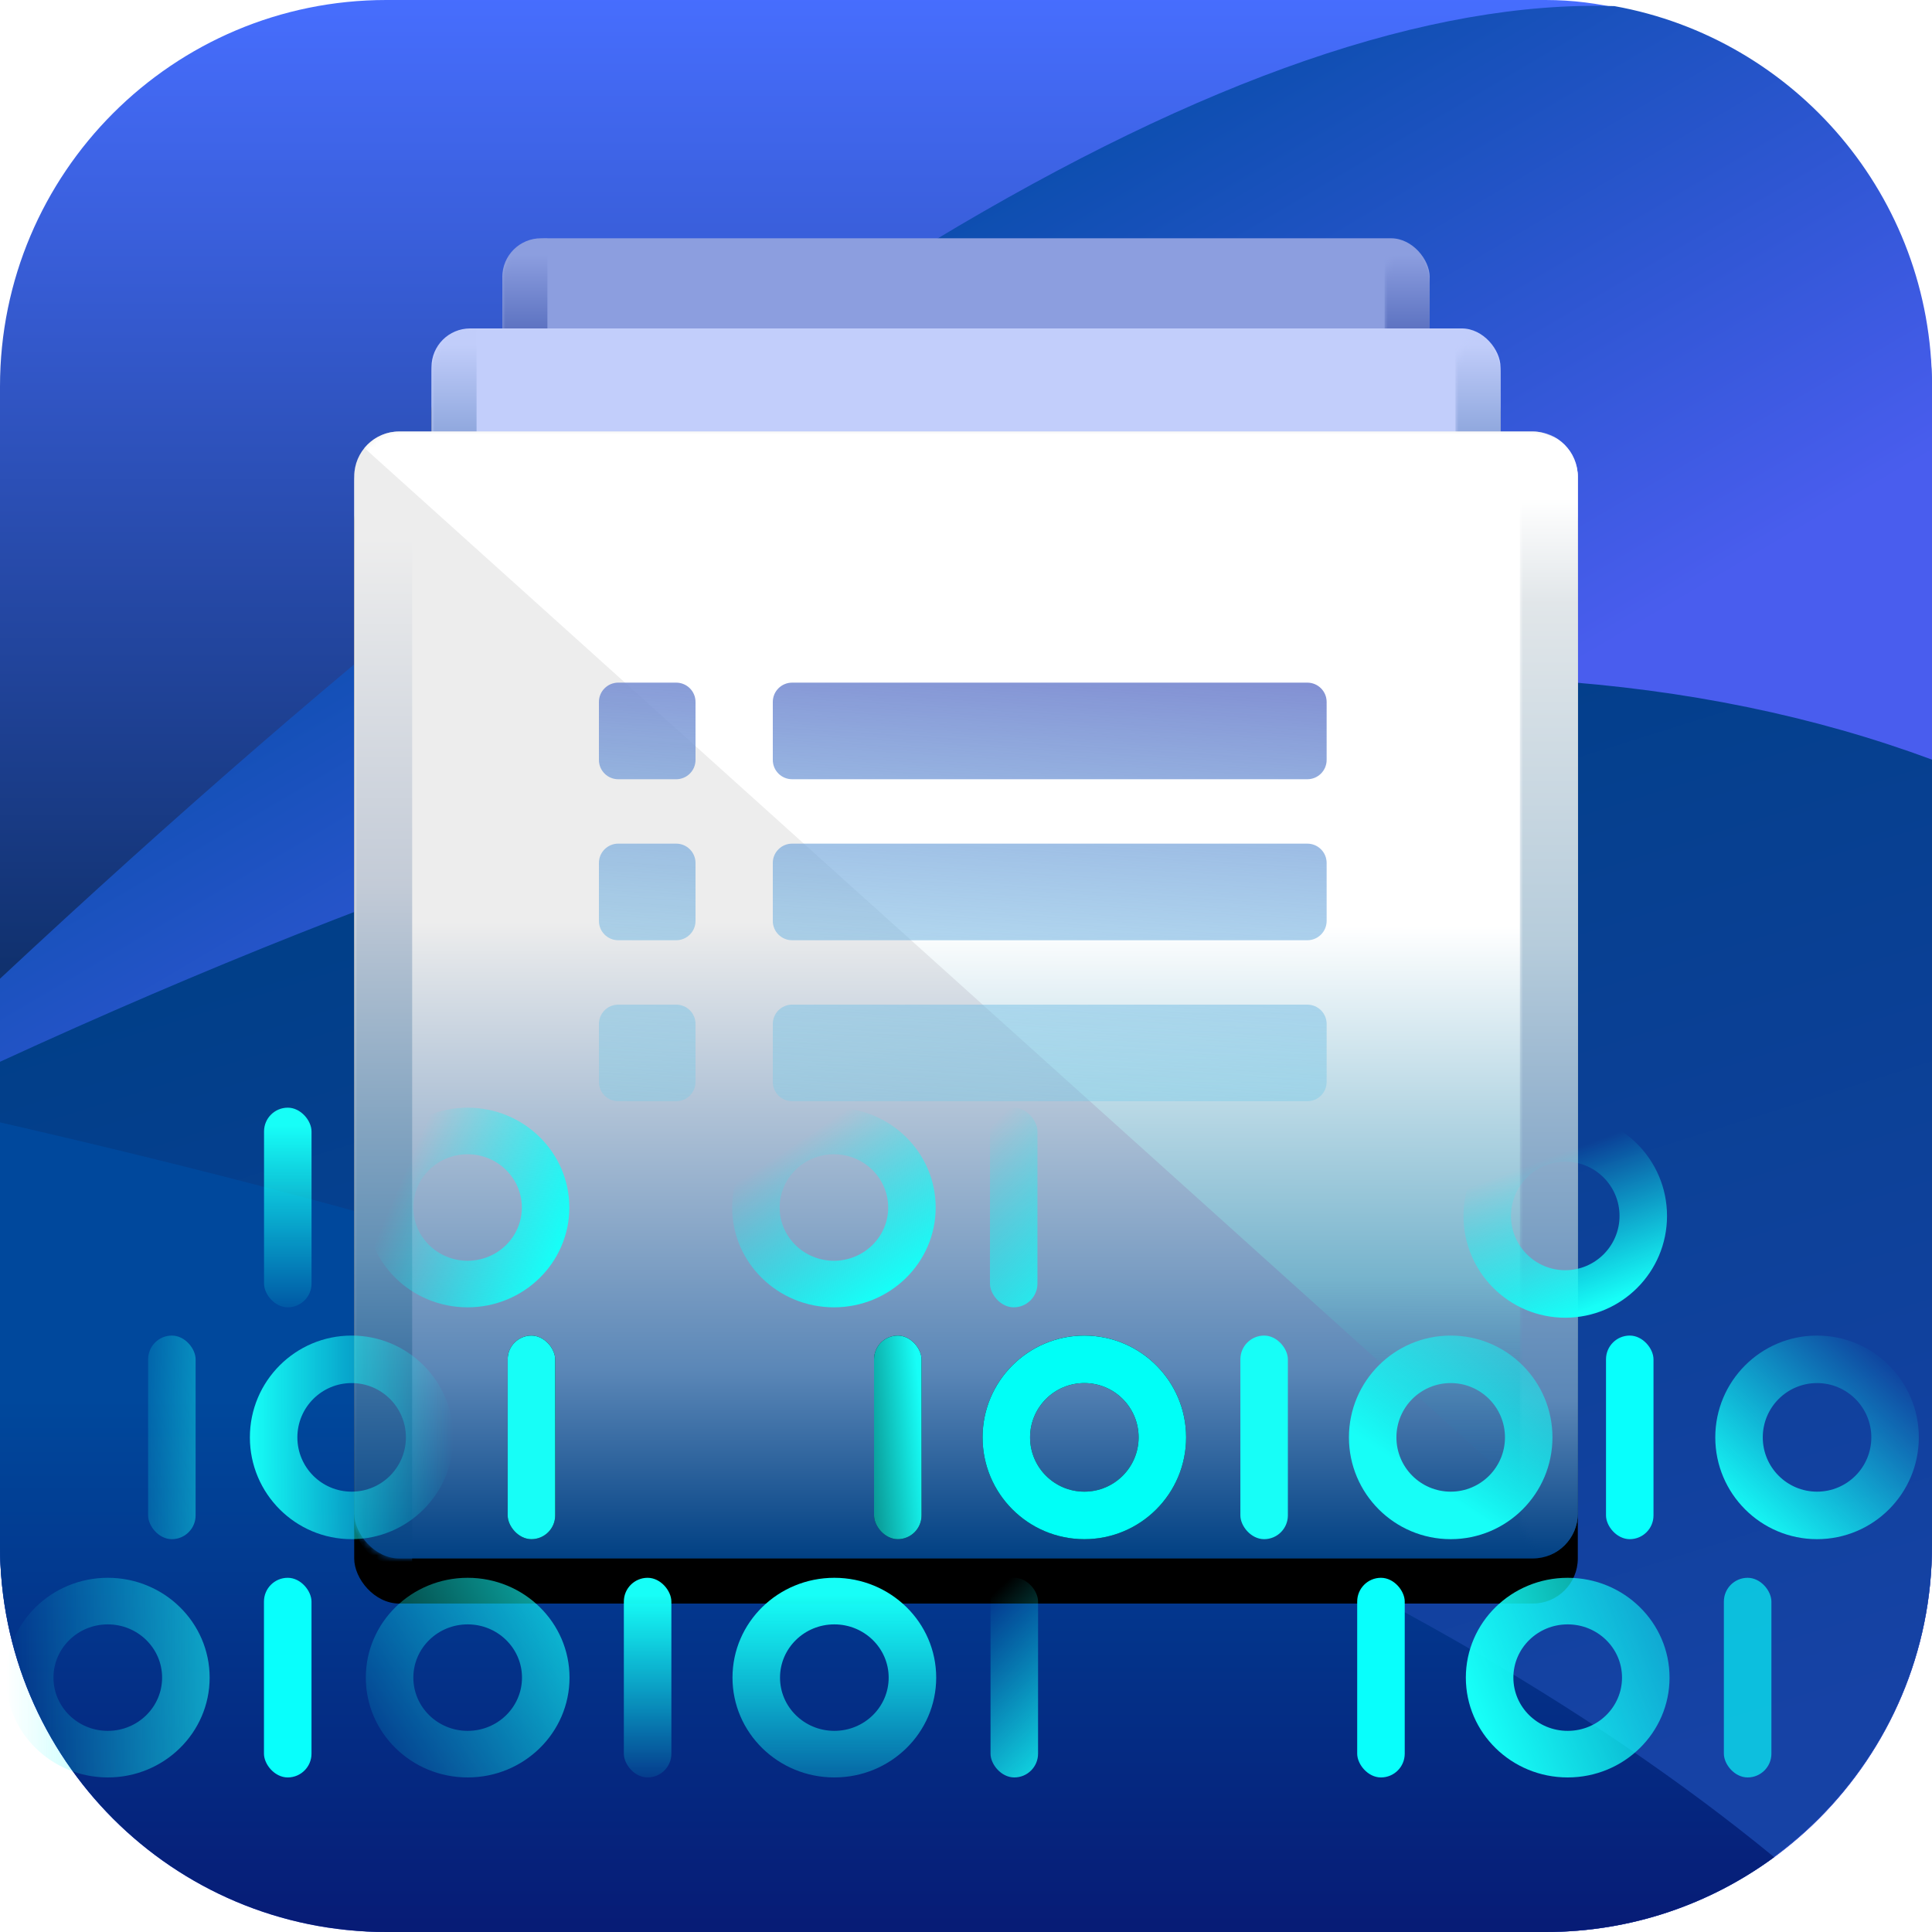 <?xml version="1.0" encoding="UTF-8"?>
<svg width="300px" height="300px" viewBox="0 0 300 300" version="1.1" xmlns="http://www.w3.org/2000/svg" xmlns:xlink="http://www.w3.org/1999/xlink">
    <!-- Generator: Sketch 51.1 (57501) - http://www.bohemiancoding.com/sketch -->
    <title>app icon</title>
    <desc>Created with Sketch.</desc>
    <defs>
        <linearGradient x1="50%" y1="0%" x2="50%" y2="50%" id="linearGradient-1">
            <stop stop-color="#476EFF" offset="0%"></stop>
            <stop stop-color="#10316E" offset="100%"></stop>
        </linearGradient>
        <linearGradient x1="72.163%" y1="40.119%" x2="50%" y2="2.554%" id="linearGradient-2">
            <stop stop-color="#495DEE" offset="0%"></stop>
            <stop stop-color="#004BA2" offset="100%"></stop>
        </linearGradient>
        <linearGradient x1="110.016%" y1="77.085%" x2="74.53%" y2="0%" id="linearGradient-3">
            <stop stop-color="#1642A5" offset="0%"></stop>
            <stop stop-color="#013F89" offset="100%"></stop>
        </linearGradient>
        <linearGradient x1="22.424%" y1="140.95%" x2="22.424%" y2="33.973%" id="linearGradient-4">
            <stop stop-color="#0B005E" offset="0%"></stop>
            <stop stop-color="#00489C" offset="100%"></stop>
        </linearGradient>
        <rect id="path-5" x="0" y="0" width="144" height="166" rx="6"></rect>
        <filter x="-29.5%" y="-21.4%" width="159.0%" height="151.2%" filterUnits="objectBoundingBox" id="filter-7">
            <feOffset dx="0" dy="7" in="SourceAlpha" result="shadowOffsetOuter1"></feOffset>
            <feGaussianBlur stdDeviation="13" in="shadowOffsetOuter1" result="shadowBlurOuter1"></feGaussianBlur>
            <feColorMatrix values="0 0 0 0 0   0 0 0 0 0   0 0 0 0 0  0 0 0 0.121 0" type="matrix" in="shadowBlurOuter1"></feColorMatrix>
        </filter>
        <linearGradient x1="46.8%" y1="1.312%" x2="46.8%" y2="100%" id="linearGradient-8">
            <stop stop-color="#8C9EDF" offset="0%"></stop>
            <stop stop-color="#001D87" offset="20.827%"></stop>
            <stop stop-color="#5B87B7" offset="85.207%"></stop>
            <stop stop-color="#014083" offset="100%"></stop>
        </linearGradient>
        <rect id="path-9" x="0" y="0" width="166" height="166" rx="6"></rect>
        <filter x="-25.6%" y="-21.4%" width="151.2%" height="151.2%" filterUnits="objectBoundingBox" id="filter-11">
            <feOffset dx="0" dy="7" in="SourceAlpha" result="shadowOffsetOuter1"></feOffset>
            <feGaussianBlur stdDeviation="13" in="shadowOffsetOuter1" result="shadowBlurOuter1"></feGaussianBlur>
            <feColorMatrix values="0 0 0 0 0   0 0 0 0 0   0 0 0 0 0  0 0 0 0.121 0" type="matrix" in="shadowBlurOuter1"></feColorMatrix>
        </filter>
        <linearGradient x1="46.8%" y1="1.312%" x2="46.8%" y2="100%" id="linearGradient-12">
            <stop stop-color="#C1CDFA" offset="0%"></stop>
            <stop stop-color="#053F8F" offset="31.466%"></stop>
            <stop stop-color="#5B87B7" offset="85.207%"></stop>
            <stop stop-color="#014083" offset="100%"></stop>
        </linearGradient>
        <linearGradient x1="46.8%" y1="43.491%" x2="46.8%" y2="100%" id="linearGradient-13">
            <stop stop-color="#EDEDED" offset="0%"></stop>
            <stop stop-color="#5B87B7" offset="70.406%"></stop>
            <stop stop-color="#014083" offset="100%"></stop>
        </linearGradient>
        <rect id="path-14" x="0" y="30" width="190" height="175" rx="7"></rect>
        <filter x="-22.4%" y="-20.3%" width="144.7%" height="148.6%" filterUnits="objectBoundingBox" id="filter-16">
            <feOffset dx="0" dy="7" in="SourceAlpha" result="shadowOffsetOuter1"></feOffset>
            <feGaussianBlur stdDeviation="13" in="shadowOffsetOuter1" result="shadowBlurOuter1"></feGaussianBlur>
            <feColorMatrix values="0 0 0 0 0   0 0 0 0 0   0 0 0 0 0  0 0 0 0.121 0" type="matrix" in="shadowBlurOuter1"></feColorMatrix>
        </filter>
        <linearGradient x1="46.8%" y1="8.828%" x2="46.8%" y2="100%" id="linearGradient-17">
            <stop stop-color="#EDEDED" offset="0%"></stop>
            <stop stop-color="#C3CBD7" offset="33.791%"></stop>
            <stop stop-color="#6290B5" offset="69.7%"></stop>
            <stop stop-color="#014083" offset="100%"></stop>
        </linearGradient>
        <linearGradient x1="93.164%" y1="44.915%" x2="93.111%" y2="103.261%" id="linearGradient-18">
            <stop stop-color="#FFFFFF" offset="0%"></stop>
            <stop stop-color="#76B3CC" offset="55.046%"></stop>
            <stop stop-color="#003A89" stop-opacity="0" offset="100%"></stop>
        </linearGradient>
        <linearGradient x1="46.8%" y1="5.84%" x2="46.8%" y2="100%" id="linearGradient-19">
            <stop stop-color="#FFFFFF" offset="0%"></stop>
            <stop stop-color="#E1E6E9" offset="9.972%"></stop>
            <stop stop-color="#B6CCDB" offset="42.047%"></stop>
            <stop stop-color="#5B87B7" offset="85.207%"></stop>
            <stop stop-color="#014083" offset="100%"></stop>
        </linearGradient>
        <linearGradient x1="44.777%" y1="141.671%" x2="61.39%" y2="-13.756%" id="linearGradient-20">
            <stop stop-color="#68E7F4" stop-opacity="0.087" offset="0%"></stop>
            <stop stop-color="#7C83CE" offset="100%"></stop>
        </linearGradient>
        <linearGradient x1="50%" y1="8.902%" x2="50%" y2="109.526%" id="linearGradient-21">
            <stop stop-color="#17FEF7" offset="0%"></stop>
            <stop stop-color="#08FFFC" stop-opacity="0" offset="100%"></stop>
        </linearGradient>
        <linearGradient x1="70.586%" y1="131.685%" x2="39.976%" y2="0%" id="linearGradient-22">
            <stop stop-color="#17FEF7" offset="0%"></stop>
            <stop stop-color="#08FFFC" stop-opacity="0" offset="100%"></stop>
        </linearGradient>
        <linearGradient x1="50%" y1="8.902%" x2="50%" y2="137.884%" id="linearGradient-23">
            <stop stop-color="#17FEF7" offset="0%"></stop>
            <stop stop-color="#08FFFC" stop-opacity="0" offset="100%"></stop>
        </linearGradient>
        <linearGradient x1="0%" y1="50%" x2="135.76%" y2="0%" id="linearGradient-24">
            <stop stop-color="#17FEF7" offset="0%"></stop>
            <stop stop-color="#08FFFC" stop-opacity="0.325" offset="100%"></stop>
        </linearGradient>
        <linearGradient x1="142.513%" y1="-41.62%" x2="-34.117%" y2="50%" id="linearGradient-25">
            <stop stop-color="#17FEF7" offset="0%"></stop>
            <stop stop-color="#08FFFC" stop-opacity="0" offset="100%"></stop>
        </linearGradient>
        <linearGradient x1="100%" y1="50%" x2="0%" y2="50%" id="linearGradient-26">
            <stop stop-color="#17FEF7" offset="0%"></stop>
            <stop stop-color="#08FFFC" stop-opacity="0" offset="100%"></stop>
        </linearGradient>
        <rect id="path-27" x="55.833" y="34.387" width="7.374" height="31.613" rx="3.687"></rect>
        <filter x="-528.9%" y="-123.4%" width="1157.7%" height="346.7%" filterUnits="objectBoundingBox" id="filter-28">
            <feMorphology radius="3" operator="dilate" in="SourceAlpha" result="shadowSpreadOuter1"></feMorphology>
            <feOffset dx="0" dy="0" in="shadowSpreadOuter1" result="shadowOffsetOuter1"></feOffset>
            <feGaussianBlur stdDeviation="10" in="shadowOffsetOuter1" result="shadowBlurOuter1"></feGaussianBlur>
            <feColorMatrix values="0 0 0 0 0   0 0 0 0 1   0 0 0 0 0.914  0 0 0 0.5 0" type="matrix" in="shadowBlurOuter1"></feColorMatrix>
        </filter>
        <linearGradient x1="167.039%" y1="73.438%" x2="-74.398%" y2="27.611%" id="linearGradient-29">
            <stop stop-color="#17FEF7" offset="0%"></stop>
            <stop stop-color="#08FFFC" stop-opacity="0" offset="100%"></stop>
        </linearGradient>
        <linearGradient x1="100%" y1="39.323%" x2="-150.057%" y2="136.903%" id="linearGradient-30">
            <stop stop-color="#17FEF7" offset="0%"></stop>
            <stop stop-color="#08FFFC" stop-opacity="0.029" offset="100%"></stop>
            <stop stop-color="#08FFFC" stop-opacity="0" offset="100%"></stop>
        </linearGradient>
        <rect id="path-31" x="112.72" y="34.387" width="7.374" height="31.613" rx="3.687"></rect>
        <filter x="-528.9%" y="-123.4%" width="1157.7%" height="346.7%" filterUnits="objectBoundingBox" id="filter-32">
            <feMorphology radius="3" operator="dilate" in="SourceAlpha" result="shadowSpreadOuter1"></feMorphology>
            <feOffset dx="0" dy="0" in="shadowSpreadOuter1" result="shadowOffsetOuter1"></feOffset>
            <feGaussianBlur stdDeviation="10" in="shadowOffsetOuter1" result="shadowBlurOuter1"></feGaussianBlur>
            <feColorMatrix values="0 0 0 0 0   0 0 0 0 1   0 0 0 0 0.913  0 0 0 0.5 0" type="matrix" in="shadowBlurOuter1"></feColorMatrix>
        </filter>
        <linearGradient x1="50%" y1="79.884%" x2="123.994%" y2="-31.115%" id="linearGradient-33">
            <stop stop-color="#17FEF7" offset="0%"></stop>
            <stop stop-color="#08FFFC" stop-opacity="0" offset="100%"></stop>
        </linearGradient>
        <linearGradient x1="0%" y1="74.632%" x2="100%" y2="74.632%" id="linearGradient-34">
            <stop stop-color="#17FEF7" offset="0%"></stop>
            <stop stop-color="#08FFFC" stop-opacity="0" offset="100%"></stop>
        </linearGradient>
        <path d="M145.377,58.624 C150.031,58.624 153.805,54.849 153.805,50.194 C153.805,45.538 150.031,41.763 145.377,41.763 C140.722,41.763 136.949,45.538 136.949,50.194 C136.949,54.849 140.722,58.624 145.377,58.624 Z M145.377,66 C136.65,66 129.575,58.923 129.575,50.194 C129.575,41.464 136.65,34.387 145.377,34.387 C154.104,34.387 161.179,41.464 161.179,50.194 C161.179,58.923 154.104,66 145.377,66 Z" id="path-35"></path>
        <filter x="-123.4%" y="-123.4%" width="346.8%" height="346.7%" filterUnits="objectBoundingBox" id="filter-36">
            <feMorphology radius="3" operator="dilate" in="SourceAlpha" result="shadowSpreadOuter1"></feMorphology>
            <feOffset dx="0" dy="0" in="shadowSpreadOuter1" result="shadowOffsetOuter1"></feOffset>
            <feGaussianBlur stdDeviation="10" in="shadowOffsetOuter1" result="shadowBlurOuter1"></feGaussianBlur>
            <feColorMatrix values="0 0 0 0 0   0 0 0 0 1   0 0 0 0 0.913  0 0 0 0.5 0" type="matrix" in="shadowBlurOuter1"></feColorMatrix>
        </filter>
        <linearGradient x1="0%" y1="79.303%" x2="74.134%" y2="0%" id="linearGradient-37">
            <stop stop-color="#17FEF7" offset="0%"></stop>
            <stop stop-color="#08FFFC" stop-opacity="0" offset="100%"></stop>
        </linearGradient>
        <linearGradient x1="50%" y1="100%" x2="23.484%" y2="28.086%" id="linearGradient-38">
            <stop stop-color="#17FEF7" offset="0%"></stop>
            <stop stop-color="#08FFFC" stop-opacity="0" offset="100%"></stop>
        </linearGradient>
        <linearGradient x1="62.78%" y1="100%" x2="14.57%" y2="28.994%" id="linearGradient-39">
            <stop stop-color="#17FEF7" offset="0%"></stop>
            <stop stop-color="#08FFFC" stop-opacity="0" offset="100%"></stop>
        </linearGradient>
        <linearGradient x1="89.391%" y1="82.579%" x2="11.634%" y2="50%" id="linearGradient-40">
            <stop stop-color="#17FEF7" offset="0%"></stop>
            <stop stop-color="#08FFFC" stop-opacity="0" offset="100%"></stop>
        </linearGradient>
    </defs>
    <g id="Symbols" stroke="none" stroke-width="1" fill="none" fill-rule="evenodd">
        <g id="C-1">
            <rect id="basic" fill="url(#linearGradient-1)" fill-rule="nonzero" x="0" y="0" width="300" height="300" rx="60"></rect>
            <path d="M250.688,0.949 C278.726,5.99 300,30.511 300,60 L300,240 C300,273.137 273.137,300 240,300 L60,300 C26.863,300 1.73807988e-14,273.137 1.33226763e-14,240 L1.33226763e-14,151.973 C109.778,49.524 193.34,-0.817 250.688,0.949 Z" id="Combined-Shape" fill="url(#linearGradient-2)" fill-rule="nonzero"></path>
            <path d="M300,117.954 L300,239.917 C300,273.054 273.137,299.917 240,299.917 L60,299.917 C26.863,299.917 4.05812251e-15,273.054 0,239.917 L0,164.871 C126.931,106.516 226.931,90.877 300,117.954 Z" id="Combined-Shape" fill="url(#linearGradient-3)" fill-rule="nonzero"></path>
            <path d="M275.495,288.38 C265.555,295.685 253.281,300 240,300 L60,300 C26.863,300 4.05812251e-15,273.137 0,240 L0,174.283 C126.118,203.134 217.949,241.167 275.495,288.38 Z" id="Combined-Shape" fill="url(#linearGradient-4)" fill-rule="nonzero"></path>
            <g id="Group" transform="translate(55, 37)">
                <g id="Group-3" transform="translate(23, 0)">
                    <mask id="mask-6" fill="white">
                        <use xlink:href="#path-5"></use>
                    </mask>
                    <g id="Combined-Shape-Copy-2" fill-rule="nonzero">
                        <use fill="black" fill-opacity="1" filter="url(#filter-7)" xlink:href="#path-5"></use>
                        <use fill="#8C9EDF" xlink:href="#path-5"></use>
                    </g>
                    <path d="M7,0 L7,168 L7,168 C3.134,168 4.73447626e-16,164.866 0,161 L0,7 C-4.73447626e-16,3.134 3.134,7.10171439e-16 7,0 Z" id="Combined-Shape-Copy-7" fill="url(#linearGradient-8)" fill-rule="nonzero" mask="url(#mask-6)"></path>
                    <path d="M144,0 L144,168 L144,168 C140.134,168 137,164.866 137,161 L137,7 C137,3.134 140.134,7.10171439e-16 144,0 Z" id="Combined-Shape-Copy-6" fill="url(#linearGradient-8)" fill-rule="nonzero" mask="url(#mask-6)" transform="translate(140.5, 84) scale(-1, 1) translate(-140.5, -84) "></path>
                </g>
                <g id="Group-2" transform="translate(12, 14)">
                    <mask id="mask-10" fill="white">
                        <use xlink:href="#path-9"></use>
                    </mask>
                    <g id="Combined-Shape-Copy" fill-rule="nonzero">
                        <use fill="black" fill-opacity="1" filter="url(#filter-11)" xlink:href="#path-9"></use>
                        <use fill="#C2CEFB" xlink:href="#path-9"></use>
                    </g>
                    <path d="M7,0 L7,168 L7,168 C3.134,168 4.73447626e-16,164.866 0,161 L0,7 C-4.73447626e-16,3.134 3.134,7.10171439e-16 7,0 Z" id="Combined-Shape-Copy-7" fill="url(#linearGradient-12)" fill-rule="nonzero" mask="url(#mask-10)"></path>
                    <path d="M166,0 L166,168 L166,168 C162.134,168 159,164.866 159,161 L159,7 C159,3.134 162.134,7.10171439e-16 166,0 Z" id="Combined-Shape-Copy-6" fill="url(#linearGradient-12)" fill-rule="nonzero" mask="url(#mask-10)" transform="translate(162.5, 84) scale(-1, 1) translate(-162.5, -84) "></path>
                </g>
                <mask id="mask-15" fill="white">
                    <use xlink:href="#path-14"></use>
                </mask>
                <g id="Combined-Shape" fill-rule="nonzero">
                    <use fill="black" fill-opacity="1" filter="url(#filter-16)" xlink:href="#path-14"></use>
                    <use fill="url(#linearGradient-13)" xlink:href="#path-14"></use>
                </g>
                <path d="M7,31 L9,31 L9,206 L7,206 C3.134,206 4.73447626e-16,202.866 0,199 L0,38 C-4.73447626e-16,34.134 3.134,31 7,31 Z" id="Combined-Shape-Copy-5" fill="url(#linearGradient-17)" fill-rule="nonzero" mask="url(#mask-15)"></path>
                <path d="M188.709,201.052 L1.585,32.564 C2.868,30.999 4.818,30 7,30 L183,30 C186.866,30 190,33.134 190,37 L190,197 C190,198.51 189.522,199.908 188.709,201.052 Z" id="Combined-Shape" fill="url(#linearGradient-18)" fill-rule="nonzero" mask="url(#mask-15)"></path>
                <path d="M188,30 L190,30 L190,205 L188,205 C184.134,205 181,201.866 181,198 L181,37 C181,33.134 184.134,30 188,30 Z" id="Combined-Shape-Copy-4" fill="url(#linearGradient-19)" fill-rule="nonzero" mask="url(#mask-15)" transform="translate(185.5, 117.5) scale(-1, 1) translate(-185.5, -117.5) "></path>
                <path d="M41,69 L50,69 C51.657,69 53,70.343 53,72 L53,81 C53,82.657 51.657,84 50,84 L41,84 C39.343,84 38,82.657 38,81 L38,72 C38,70.343 39.343,69 41,69 Z M41,94 L50,94 C51.657,94 53,95.343 53,97 L53,106 C53,107.657 51.657,109 50,109 L41,109 C39.343,109 38,107.657 38,106 L38,97 C38,95.343 39.343,94 41,94 Z M41,119 L50,119 C51.657,119 53,120.343 53,122 L53,131 C53,132.657 51.657,134 50,134 L41,134 C39.343,134 38,132.657 38,131 L38,122 C38,120.343 39.343,119 41,119 Z M68,69 L148,69 C149.657,69 151,70.343 151,72 L151,81 C151,82.657 149.657,84 148,84 L68,84 C66.343,84 65,82.657 65,81 L65,72 C65,70.343 66.343,69 68,69 Z M68,94 L148,94 C149.657,94 151,95.343 151,97 L151,106 C151,107.657 149.657,109 148,109 L68,109 C66.343,109 65,107.657 65,106 L65,97 C65,95.343 66.343,94 68,94 Z M68,119 L148,119 C149.657,119 151,120.343 151,122 L151,131 C151,132.657 149.657,134 148,134 L68,134 C66.343,134 65,132.657 65,131 L65,122 C65,120.343 66.343,119 68,119 Z" id="Combined-Shape" fill="url(#linearGradient-20)" fill-rule="nonzero" mask="url(#mask-15)"></path>
            </g>
            <g id="IOIOIO-Copy" transform="translate(0, 172)" fill-rule="nonzero">
                <g id="Group" transform="translate(0, 73)">
                    <rect id="Rectangle-15" fill="url(#linearGradient-21)" x="96.87" y="0" width="7.381" height="31" rx="3.69"></rect>
                    <rect id="Rectangle-15-Copy-4" fill="#08FFFC" x="40.988" y="0" width="7.381" height="31" rx="3.69"></rect>
                    <rect id="Rectangle-15-Copy-2" fill="#08FFFC" x="210.745" y="0" width="7.381" height="31" rx="3.69"></rect>
                    <rect id="Rectangle-15-Copy" fill="url(#linearGradient-22)" x="153.808" y="0" width="7.381" height="31" rx="3.69"></rect>
                    <rect id="Rectangle-15-Copy-3" fill="#08FFFC" opacity="0.66" x="267.682" y="0" width="7.381" height="31" rx="3.69"></rect>
                    <path d="M129.557,23.767 C134.215,23.767 137.992,20.066 137.992,15.5 C137.992,10.934 134.215,7.233 129.557,7.233 C124.898,7.233 121.121,10.934 121.121,15.5 C121.121,20.066 124.898,23.767 129.557,23.767 Z M129.557,31 C120.822,31 113.741,24.06 113.741,15.5 C113.741,6.94 120.822,0 129.557,0 C138.292,0 145.373,6.94 145.373,15.5 C145.373,24.06 138.292,31 129.557,31 Z" id="Oval" fill="url(#linearGradient-23)"></path>
                    <path d="M243.431,23.767 C248.09,23.767 251.866,20.066 251.866,15.5 C251.866,10.934 248.09,7.233 243.431,7.233 C238.772,7.233 234.996,10.934 234.996,15.5 C234.996,20.066 238.772,23.767 243.431,23.767 Z M243.431,31 C234.696,31 227.615,24.06 227.615,15.5 C227.615,6.94 234.696,0 243.431,0 C252.166,0 259.247,6.94 259.247,15.5 C259.247,24.06 252.166,31 243.431,31 Z" id="Oval-Copy-3" fill="url(#linearGradient-24)"></path>
                    <path d="M72.619,23.767 C77.278,23.767 81.055,20.066 81.055,15.5 C81.055,10.934 77.278,7.233 72.619,7.233 C67.961,7.233 64.184,10.934 64.184,15.5 C64.184,20.066 67.961,23.767 72.619,23.767 Z M72.619,31 C63.885,31 56.804,24.06 56.804,15.5 C56.804,6.94 63.885,0 72.619,0 C81.354,0 88.435,6.94 88.435,15.5 C88.435,24.06 81.354,31 72.619,31 Z" id="Oval-Copy-2" fill="url(#linearGradient-25)"></path>
                    <path d="M16.737,23.767 C21.395,23.767 25.172,20.066 25.172,15.5 C25.172,10.934 21.395,7.233 16.737,7.233 C12.078,7.233 8.301,10.934 8.301,15.5 C8.301,20.066 12.078,23.767 16.737,23.767 Z M16.737,31 C8.002,31 0.921,24.06 0.921,15.5 C0.921,6.94 8.002,0 16.737,0 C25.471,0 32.553,6.94 32.553,15.5 C32.553,24.06 25.471,31 16.737,31 Z" id="Oval-Copy" fill="url(#linearGradient-26)" opacity="0.559"></path>
                </g>
                <g id="Group-Copy" transform="translate(23, 1)">
                    <g id="Rectangle-15">
                        <use fill="black" fill-opacity="1" filter="url(#filter-28)" xlink:href="#path-27"></use>
                        <use fill="#17FEF7" xlink:href="#path-27"></use>
                    </g>
                    <rect id="Rectangle-15-Copy-4" fill="url(#linearGradient-29)" opacity="0.559" x="0" y="34.387" width="7.374" height="31.613" rx="3.687"></rect>
                    <rect id="Rectangle-15-Copy-2" fill="#17FEF7" x="169.606" y="34.387" width="7.374" height="31.613" rx="3.687"></rect>
                    <g id="Rectangle-15-Copy">
                        <use fill="black" fill-opacity="1" filter="url(#filter-32)" xlink:href="#path-31"></use>
                        <use fill="url(#linearGradient-30)" xlink:href="#path-31"></use>
                    </g>
                    <rect id="Rectangle-15-Copy-5" fill="#08FFFC" x="226.38" y="34.387" width="7.374" height="31.613" rx="3.687"></rect>
                    <path d="M202.264,58.624 C206.918,58.624 210.691,54.849 210.691,50.194 C210.691,45.538 206.918,41.763 202.264,41.763 C197.609,41.763 193.836,45.538 193.836,50.194 C193.836,54.849 197.609,58.624 202.264,58.624 Z M202.264,66 C193.536,66 186.462,58.923 186.462,50.194 C186.462,41.464 193.536,34.387 202.264,34.387 C210.991,34.387 218.065,41.464 218.065,50.194 C218.065,58.923 210.991,66 202.264,66 Z" id="Oval-Copy-3" fill="url(#linearGradient-33)"></path>
                    <path d="M31.604,58.624 C36.258,58.624 40.031,54.849 40.031,50.194 C40.031,45.538 36.258,41.763 31.604,41.763 C26.949,41.763 23.176,45.538 23.176,50.194 C23.176,54.849 26.949,58.624 31.604,58.624 Z M31.604,66 C22.877,66 15.802,58.923 15.802,50.194 C15.802,41.464 22.877,34.387 31.604,34.387 C40.331,34.387 47.406,41.464 47.406,50.194 C47.406,58.923 40.331,66 31.604,66 Z" id="Oval-Copy-2" fill="url(#linearGradient-34)"></path>
                    <g id="Oval-Copy">
                        <use fill="black" fill-opacity="1" filter="url(#filter-36)" xlink:href="#path-35"></use>
                        <use fill="#00FFF7" xlink:href="#path-35"></use>
                    </g>
                    <path d="M259.15,58.624 C263.805,58.624 267.578,54.849 267.578,50.194 C267.578,45.538 263.805,41.763 259.15,41.763 C254.496,41.763 250.723,45.538 250.723,50.194 C250.723,54.849 254.496,58.624 259.15,58.624 Z M259.15,66 C250.423,66 243.348,58.923 243.348,50.194 C243.348,41.464 250.423,34.387 259.15,34.387 C267.877,34.387 274.952,41.464 274.952,50.194 C274.952,58.923 267.877,66 259.15,66 Z" id="Oval-Copy-4" fill="url(#linearGradient-37)"></path>
                    <path d="M220.052,24.237 C224.706,24.237 228.479,20.462 228.479,15.806 C228.479,11.151 224.706,7.376 220.052,7.376 C215.397,7.376 211.624,11.151 211.624,15.806 C211.624,20.462 215.397,24.237 220.052,24.237 Z M220.052,31.613 C211.325,31.613 204.25,24.536 204.25,15.806 C204.25,7.077 211.325,0 220.052,0 C228.779,0 235.854,7.077 235.854,15.806 C235.854,24.536 228.779,31.613 220.052,31.613 Z" id="Oval-Copy-5" fill="url(#linearGradient-38)"></path>
                </g>
                <g id="Group-Copy-2" transform="translate(41, 0)">
                    <rect id="Rectangle-15-Copy-4" fill="url(#linearGradient-21)" x="0" y="0" width="7.374" height="31" rx="3.687"></rect>
                    <rect id="Rectangle-15-Copy" fill="url(#linearGradient-22)" x="112.72" y="0" width="7.374" height="31" rx="3.687"></rect>
                    <path d="M88.49,23.767 C93.145,23.767 96.918,20.066 96.918,15.5 C96.918,10.934 93.145,7.233 88.49,7.233 C83.836,7.233 80.063,10.934 80.063,15.5 C80.063,20.066 83.836,23.767 88.49,23.767 Z M88.49,31 C79.763,31 72.688,24.06 72.688,15.5 C72.688,6.94 79.763,0 88.49,0 C97.217,0 104.292,6.94 104.292,15.5 C104.292,24.06 97.217,31 88.49,31 Z" id="Oval" fill="url(#linearGradient-39)"></path>
                    <path d="M31.604,23.767 C36.258,23.767 40.031,20.066 40.031,15.5 C40.031,10.934 36.258,7.233 31.604,7.233 C26.949,7.233 23.176,10.934 23.176,15.5 C23.176,20.066 26.949,23.767 31.604,23.767 Z M31.604,31 C22.877,31 15.802,24.06 15.802,15.5 C15.802,6.94 22.877,0 31.604,0 C40.331,0 47.406,6.94 47.406,15.5 C47.406,24.06 40.331,31 31.604,31 Z" id="Oval-Copy-2" fill="url(#linearGradient-40)"></path>
                </g>
            </g>
        </g>
    </g>
</svg>